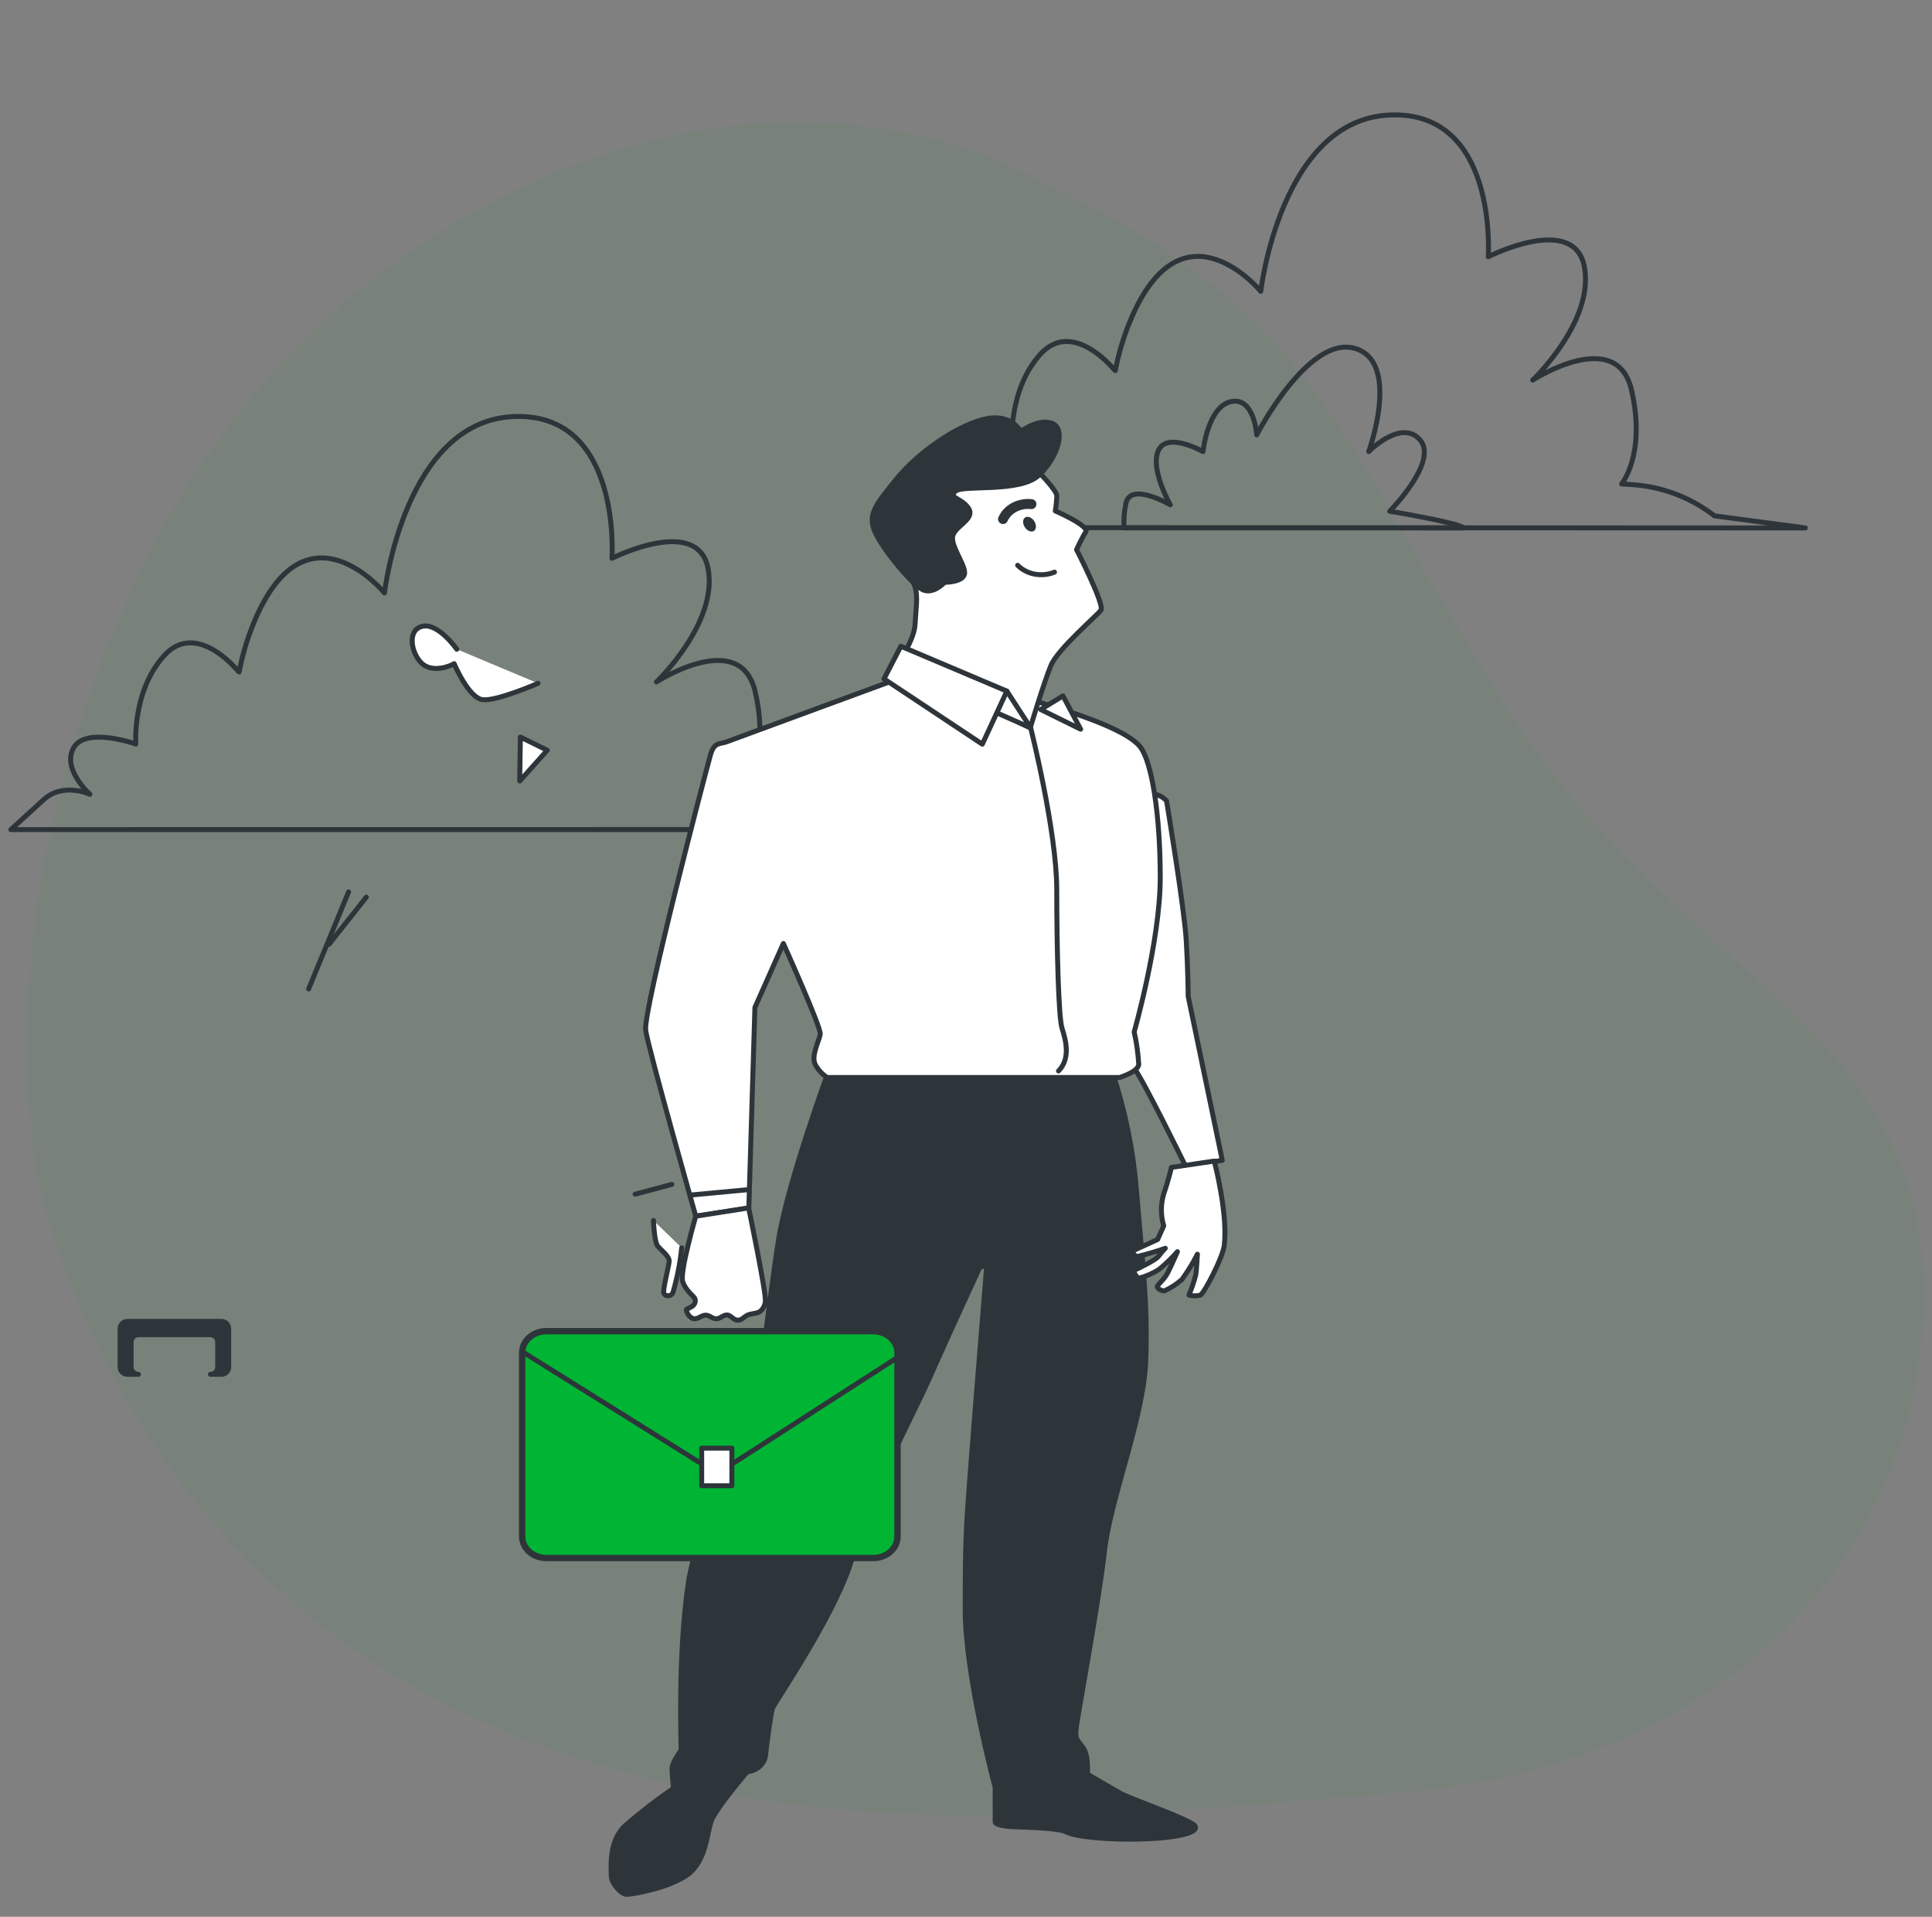 <svg width="370" height="367" viewBox="0 0 370 367" fill="none" xmlns="http://www.w3.org/2000/svg">
<rect x="0" y="0" width="370" height="367" fill="#808080" stroke="none"/>
<g opacity="0.08">
<path opacity="0.08" d="M7.281 225.684C7.281 225.684 18.9 288.315 77.833 322.253C136.756 356.193 210.007 348.096 269.547 343.097C329.088 338.098 369.262 297.825 368.396 246.35C367.53 194.872 320.246 186.935 287.061 133.239C253.876 79.552 253.179 60.342 196.097 32.916C139.026 5.5 61.464 39.518 28.289 106.48C-4.886 173.431 7.281 225.684 7.281 225.684Z" fill="#00B533"/>
<path opacity="0.7" d="M7.281 225.684C7.281 225.684 18.9 288.315 77.833 322.253C136.756 356.193 210.007 348.096 269.547 343.097C329.088 338.098 369.262 297.825 368.396 246.35C367.53 194.872 320.246 186.935 287.061 133.239C253.876 79.552 253.179 60.342 196.097 32.916C139.026 5.5 61.464 39.518 28.289 106.48C-4.886 173.431 7.281 225.684 7.281 225.684Z" fill="#00B533"/>
</g>
<path d="M280.439 101.083C279.592 100.685 278.696 100.376 277.781 100.177C272.414 98.892 266.142 97.886 266.142 97.886C266.142 97.886 275.551 88.376 271.966 84.233C268.382 80.09 262.129 86.464 262.129 86.464C262.129 86.464 268.392 69.245 259.451 66.696C250.509 64.146 240.672 83.277 240.672 83.277C240.672 83.277 240.224 75.937 235.754 76.893C231.284 77.85 230.387 86.464 230.387 86.464C230.387 86.464 223.676 82.64 221.895 86.145C220.112 89.65 224.124 96.661 224.124 96.661C224.124 96.661 216.528 92.2 215.632 96.343C215.294 97.896 215.174 99.49 215.273 101.083H280.439Z" stroke="#2E353A" stroke-width="0.951" stroke-linecap="round" stroke-linejoin="round"/>
<path d="M345.754 101.083L328.33 98.762C323.78 95.237 318.285 93.156 312.55 92.787L310.558 92.658C310.558 92.658 315.288 86.981 312.449 74.672C309.612 62.364 293.531 72.78 293.531 72.78C293.531 72.78 305.33 61.567 303.438 51.15C301.547 40.733 285.02 49.158 285.02 49.158C285.02 49.158 286.951 21.075 266.102 22.021C245.253 22.967 241.449 55.781 241.449 55.781C241.449 55.781 226.783 37.945 216.836 60.521C215.362 63.867 214.278 67.373 213.59 70.958L213.173 70.54C213.173 70.54 205.377 61.039 199.234 67.831C193.091 74.623 193.807 84.761 193.807 84.761C193.807 84.761 184.308 81.375 181.938 85.448C179.57 89.521 184.986 94.261 184.986 94.261C184.986 94.261 179.898 91.891 176.163 95.257C173.823 97.378 171.364 99.629 169.841 101.023L345.754 101.083Z" stroke="#2E353A" stroke-width="0.951" stroke-linecap="round" stroke-linejoin="round"/>
<path d="M177.906 158.823L160.511 156.503C155.962 152.997 150.466 150.936 144.731 150.577L142.739 150.448C142.739 150.448 147.469 144.771 144.631 132.462C141.794 120.154 125.714 130.57 125.714 130.57C125.714 130.57 137.512 119.357 135.621 108.94C133.729 98.523 117.201 106.898 117.201 106.898C117.201 106.898 119.132 78.805 98.283 79.761C77.434 80.717 73.631 113.521 73.631 113.521C73.631 113.521 58.985 95.685 49.038 118.222C47.565 121.568 46.479 125.073 45.792 128.658L45.374 128.24C45.374 128.24 37.578 118.739 31.435 125.531C25.292 132.323 26.009 142.461 26.009 142.461C26.009 142.461 16.51 139.075 14.13 143.138C11.751 147.201 17.217 152.081 17.217 152.081C17.217 152.081 12.129 149.711 8.395 153.077C6.056 155.198 3.596 157.449 2.073 158.843L177.906 158.823Z" stroke="#2E353A" stroke-width="0.951" stroke-linecap="round" stroke-linejoin="round"/>
<path d="M125.146 233.682C125.146 233.682 125.265 237.826 126.022 238.662C126.779 239.498 128.153 240.543 128.153 241.421C128.153 242.297 126.779 247.326 127.157 247.704C127.485 248.141 128.113 248.221 128.551 247.893C128.74 247.754 128.869 247.554 128.919 247.326C129.716 244.577 130.263 241.759 130.552 238.911" fill="white"/>
<path d="M125.146 233.682C125.146 233.682 125.265 237.826 126.022 238.662C126.779 239.498 128.153 240.543 128.153 241.421C128.153 242.297 126.779 247.326 127.157 247.704C127.485 248.141 128.113 248.221 128.551 247.893C128.74 247.754 128.869 247.554 128.919 247.326C129.716 244.577 130.263 241.759 130.552 238.911" stroke="#2E353A" stroke-width="0.951" stroke-linecap="round" stroke-linejoin="round"/>
<path d="M121.631 228.652L128.661 226.771" stroke="#2E353A" stroke-width="0.951" stroke-linecap="round" stroke-linejoin="round"/>
<path d="M59.105 189.345L66.761 170.763" stroke="#2E353A" stroke-width="0.951" stroke-linecap="round" stroke-linejoin="round"/>
<path d="M62.997 180.811L70.156 171.769" stroke="#2E353A" stroke-width="0.951" stroke-linecap="round" stroke-linejoin="round"/>
<path d="M99.528 149.541L104.805 143.646L99.657 141.126L99.528 149.541Z" fill="white" stroke="#2E353A" stroke-width="0.951" stroke-linecap="round" stroke-linejoin="round"/>
<path d="M87.481 124.306C87.481 124.306 83.966 119.277 80.949 119.904C77.933 120.532 78.689 124.933 80.7 126.935C82.712 128.937 86.226 127.562 86.973 127.064C86.973 127.064 89.741 133.717 92.499 133.976C95.257 134.235 103.043 130.829 103.043 130.829" fill="white"/>
<path d="M87.481 124.306C87.481 124.306 83.966 119.277 80.949 119.904C77.933 120.532 78.689 124.933 80.7 126.935C82.712 128.937 86.226 127.562 86.973 127.064C86.973 127.064 89.741 133.717 92.499 133.976C95.257 134.235 103.043 130.829 103.043 130.829" stroke="#2E353A" stroke-width="0.951" stroke-linecap="round" stroke-linejoin="round"/>
<path d="M42.405 253H24.394C23.627 253 23 253.627 23 254.395V261.744C23 262.51 23.627 263.137 24.394 263.137H26.505C25.738 263.137 25.111 262.51 25.111 261.744V256.943C25.111 256.177 25.738 255.55 26.505 255.55H40.295C41.061 255.55 41.688 256.177 41.688 256.943V261.744C41.688 262.51 41.061 263.137 40.295 263.137H42.405C43.172 263.137 43.799 262.51 43.799 261.744V254.395C43.799 253.618 43.172 253 42.405 253Z" fill="#2E353A" stroke="#2E353A" stroke-width="0.951" stroke-linecap="round" stroke-linejoin="round"/>
<path d="M158.854 204.598C158.854 204.598 150.91 226.211 149.137 237.146C147.363 248.083 143.84 278.554 143.84 278.554C137.599 285.442 133.493 293.652 131.93 302.377C129.725 316.318 130.46 335.09 130.46 335.09C130.46 335.09 128.698 337.435 128.698 338.611C128.698 339.789 128.99 342.392 128.99 342.392C125.747 344.622 122.655 347.006 119.715 349.548C116.484 352.542 117.067 357.756 117.067 359.182C117.067 360.607 118.981 362.703 120.019 362.703C121.057 362.703 128.103 361.525 131.685 358.924C135.266 356.321 135.359 350.982 136.246 348.598C137.133 346.212 143.105 339.222 143.105 339.222C144.949 339.046 146.407 337.754 146.605 336.123C146.897 333.264 147.632 328.183 147.923 327.14C148.215 326.096 160.581 308.388 163.369 297.709C166.157 287.032 174.848 271.026 177.94 263.994C181.031 256.963 187.645 242.641 187.645 242.641L188.976 242.247C188.976 242.247 186.467 273.227 185.732 283.005C184.997 292.784 184.846 295.242 184.846 308.129C184.846 321.017 190.585 342.205 190.585 342.205V348.845C190.585 349.238 191.752 349.63 193.968 349.755C196.185 349.877 202.671 349.908 204.293 350.787C205.914 351.664 212.529 352.346 219.295 352.087C226.061 351.829 229.596 350.787 228.861 349.609C228.126 348.433 216.507 344.447 214.594 343.361C212.68 342.278 208.236 339.687 208.236 339.687C208.236 339.687 208.539 336.31 207.501 334.74C206.463 333.169 206.031 333.315 206.031 331.642C206.031 329.97 210.3 307.808 211.479 297.266C212.657 286.723 218.98 271.739 219.423 260.546C219.866 249.352 218.688 240.751 217.65 227.988C217.043 220.356 215.515 212.808 213.1 205.466L158.854 204.598Z" fill="#2E353A" stroke="#2E353A" stroke-width="0.951" stroke-linecap="round" stroke-linejoin="round"/>
<path d="M223.407 153.335C223.407 153.335 226.802 173.809 227.17 179.964C227.539 186.118 227.548 190.76 227.548 190.76L234.08 222.159L227.051 223.284C227.051 223.284 218.767 206.354 217.094 204.363C215.421 202.371 214.575 198.586 215.212 193.188C215.849 187.792 215.332 158.274 216.586 154.759C217.293 152.648 219.573 151.502 221.684 152.209C222.341 152.429 222.939 152.817 223.407 153.335Z" fill="white" stroke="#2E353A" stroke-width="0.951" stroke-linecap="round" stroke-linejoin="round"/>
<path d="M232.548 222.308C232.548 222.308 235.196 232.323 234.461 238.447C234.181 240.781 230.635 247.565 229.9 247.957C229.188 248.164 228.406 248.164 227.695 247.957C228.231 246.678 228.675 245.376 229.013 244.044C229.165 243.011 229.316 240.141 229.316 240.141C228.465 241.814 227.485 243.425 226.365 244.964C225.373 245.851 224.23 246.595 222.982 247.173C222.457 247.141 221.967 246.905 221.664 246.522C221.372 246.13 222.83 245.222 223.577 243.786C224.323 242.351 225.49 239.656 225.49 239.656C224.428 240.864 223.262 241.989 221.99 243.031C220.835 243.786 219.541 244.353 218.164 244.726C217.72 244.726 216.846 243.301 217.289 243.167C217.732 243.031 221.407 241.215 221.839 240.564C222.247 240.017 222.69 239.5 223.168 239.004C221.442 239.625 219.669 240.141 217.872 240.564C217.137 240.564 216.846 239.532 216.846 239.532L221.699 237.321L222.865 234.709C222.27 232.705 222.27 230.599 222.865 228.595C223.892 225.601 224.335 223.516 224.335 223.516L232.548 222.308Z" fill="white" stroke="#2E353A" stroke-width="0.951" stroke-linecap="round" stroke-linejoin="round"/>
<path d="M172.97 129.599C172.97 129.599 140.749 141.433 139.279 141.991C137.809 142.548 136.782 141.991 136.047 144.593C135.312 147.195 123.098 193.622 123.658 197.298C124.218 200.974 133.247 232.861 133.247 232.861L143.408 231.302L144.575 192.889L150.023 180.642C150.023 180.642 157.232 196.658 157.081 197.97C156.929 199.28 155.168 202.265 156.206 203.957C156.719 204.877 157.477 205.683 158.411 206.302H214.407C214.407 206.302 217.906 205.27 218.081 203.823C217.965 201.727 217.673 199.631 217.206 197.576C217.206 197.576 222.199 180.125 222.199 168.012C222.199 155.899 220.589 145.884 218.373 143.013C216.156 140.142 208.224 137.282 201.026 135.072C193.828 132.862 187.785 130.776 181.311 130.26C174.836 129.744 172.97 129.599 172.97 129.599Z" fill="white" stroke="#2E353A" stroke-width="0.951" stroke-linecap="round" stroke-linejoin="round"/>
<path d="M197.387 139.357C197.387 139.357 202.38 159.204 202.38 170.335C202.38 181.467 202.718 194.788 203.395 196.904C204.071 199.022 205.109 202.635 202.718 205.053" stroke="#2E353A" stroke-width="0.951" stroke-linecap="round" stroke-linejoin="round"/>
<path d="M132.221 228.814L143.409 227.77" stroke="#2E353A" stroke-width="0.951" stroke-linecap="round" stroke-linejoin="round"/>
<path d="M203.57 133.244L206.953 139.616L199.3 135.847L203.57 133.244Z" fill="white" stroke="#2E353A" stroke-width="0.951" stroke-linecap="round" stroke-linejoin="round"/>
<path d="M198.425 89.884C198.425 89.884 202.391 93.788 202.391 94.954C202.356 95.915 202.263 96.875 202.1 97.825C202.1 97.825 208.714 100.686 207.933 101.863C207.151 103.04 206.171 105.239 206.171 105.239C206.171 105.239 211.607 115.793 210.837 116.836C210.067 117.879 202.601 124.25 201.283 127.379C199.965 130.508 197.305 139.357 197.305 139.357L172.002 126.966C172.002 126.966 175.093 122.546 175.245 119.551C175.397 116.557 175.828 114.213 175.245 112.385C174.662 110.557 171.57 105.869 171.267 101.315C170.964 96.761 176.563 91.423 183.924 88.294C191.285 85.165 198.425 89.884 198.425 89.884Z" fill="white" stroke="#2E353A" stroke-width="0.951" stroke-linecap="round" stroke-linejoin="round"/>
<path d="M194.89 108.234C196.652 110.01 199.522 110.537 201.948 109.545" stroke="#2E353A" stroke-width="0.951" stroke-linecap="round" stroke-linejoin="round"/>
<path d="M198.168 99.952C198.565 100.706 198.425 101.501 197.877 101.718C197.328 101.935 196.558 101.522 196.162 100.768C195.765 100.014 195.917 99.219 196.465 99.002C197.013 98.786 197.783 99.199 198.168 99.952Z" fill="#2E353A"/>
<path d="M192.09 99.385C192.954 97.443 195.193 96.266 197.538 96.524" stroke="#2E353A" stroke-width="1.902" stroke-linecap="round" stroke-linejoin="round"/>
<path d="M180.915 111.497C180.915 111.497 184.741 111.497 184.741 109.669C184.741 107.841 181.801 104.206 182.536 102.379C183.271 100.551 186.794 99.281 185.476 97.298C184.158 95.316 181.498 95.347 182.98 94.046C184.461 92.744 195.334 94.438 199.008 90.948C202.683 87.457 204.153 82.098 201.505 81.065C198.857 80.033 195.474 82.625 195.474 82.625C195.474 82.625 193.712 78.98 188.416 80.281C183.12 81.582 175.77 86.662 171.652 91.743C167.534 96.823 166.052 98.641 167.674 102.069C169.296 105.497 174.592 111.838 176.645 112.881C178.698 113.923 180.915 111.497 180.915 111.497Z" fill="#2E353A" stroke="#2E353A" stroke-width="0.951" stroke-linecap="round" stroke-linejoin="round"/>
<path d="M192.825 132.325L197.387 139.357L188.567 135.454L192.825 132.325Z" fill="white" stroke="#2E353A" stroke-width="0.951" stroke-linecap="round" stroke-linejoin="round"/>
<path d="M172.527 123.734L192.826 132.325L188.124 142.486L169.295 129.981L172.527 123.734Z" fill="white" stroke="#2E353A" stroke-width="0.951" stroke-linecap="round" stroke-linejoin="round"/>
<path d="M133.247 232.861C133.247 232.861 130.156 243.538 130.739 245.356C131.322 247.173 132.956 248.227 133.072 248.619C133.294 249.198 133.049 249.836 132.477 250.177L131.742 250.571C131.742 250.571 131.159 250.571 131.602 251.345C131.777 251.769 132.104 252.13 132.536 252.378C133.504 252.811 134.099 251.933 134.974 251.82C135.849 251.706 136.397 252.553 137.225 252.502C138.054 252.449 138.497 251.716 139.302 251.779C140.107 251.84 140.632 253.131 141.798 252.677C142.3 252.47 142.662 252.027 143.163 251.799C143.91 251.458 144.971 251.552 145.636 251.046C146.173 250.55 146.5 249.909 146.57 249.228C146.838 247.896 143.373 231.271 143.373 231.271L133.247 232.861Z" fill="white" stroke="#2E353A" stroke-width="0.951" stroke-linecap="round" stroke-linejoin="round"/>
<path d="M104.655 254.876H167.23C169.797 254.876 171.885 256.724 171.885 258.996V294.188C171.885 296.46 169.797 298.308 167.23 298.308H104.655C102.088 298.308 100 296.46 100 294.188V258.996C100 256.714 102.076 254.876 104.655 254.876Z" fill="#00B533" stroke="#2E353A" stroke-width="1.222" stroke-miterlimit="10"/>
<path d="M100.163 258.883L134.157 280.134C136.047 281.332 138.579 281.332 140.469 280.134L171.698 260.02" stroke="#2E353A" stroke-width="0.951" stroke-linecap="round" stroke-linejoin="round"/>
<path d="M140.166 277.274H134.38V284.471H140.166V277.274Z" fill="white" stroke="#2E353A" stroke-width="0.951" stroke-linecap="round" stroke-linejoin="round"/>
</svg>
